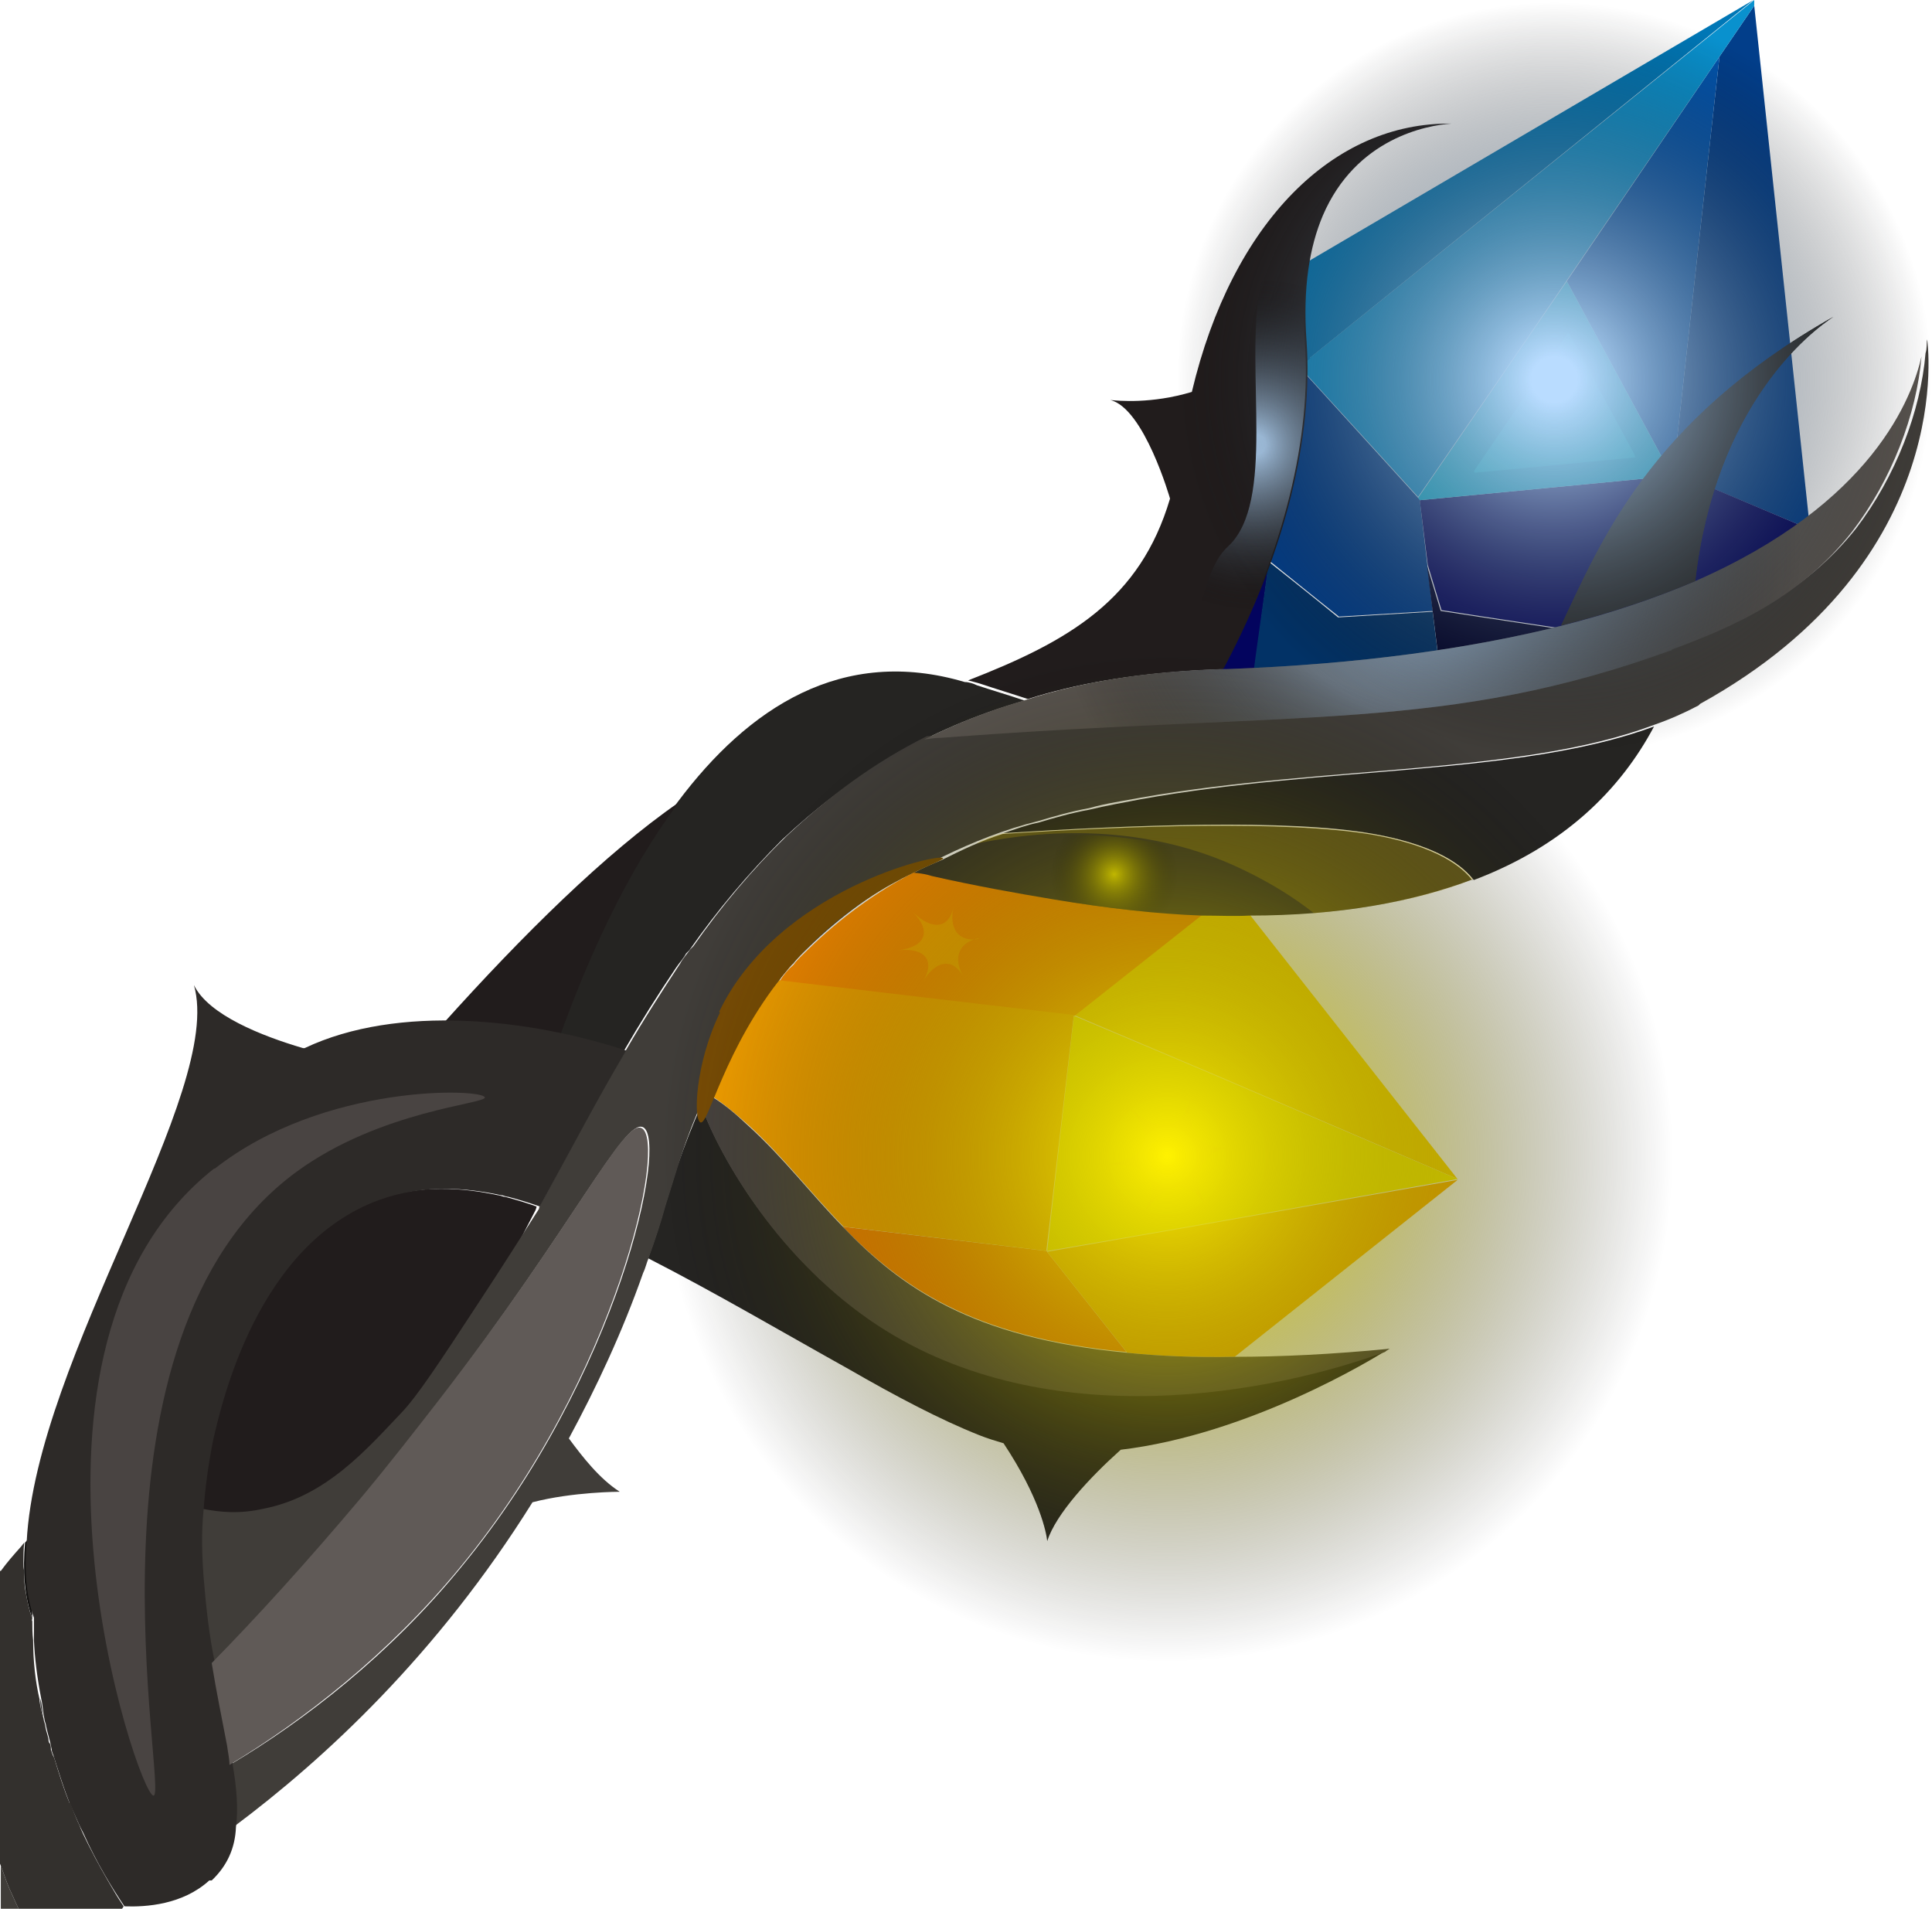 <?xml version="1.0" encoding="UTF-8"?>
<svg xmlns="http://www.w3.org/2000/svg" xmlns:xlink="http://www.w3.org/1999/xlink" viewBox="0 0 23.91 23.62">
  <defs>
    <radialGradient id="_Градієнт_без_назви_62" data-name="Градієнт без назви 62" cx="13.79" cy="10.82" fx="13.79" fy="10.82" r="3.75" gradientUnits="userSpaceOnUse">
      <stop offset="0" stop-color="#fff200"/>
      <stop offset=".21" stop-color="#000" stop-opacity="0"/>
    </radialGradient>
    <radialGradient id="_Градієнт_без_назви_61" data-name="Градієнт без назви 61" cx="17.62" cy="6.78" fx="17.62" fy="6.78" r="4.68" gradientUnits="userSpaceOnUse">
      <stop offset=".06" stop-color="#b9dcff"/>
      <stop offset="1" stop-color="#000" stop-opacity="0"/>
    </radialGradient>
    <radialGradient id="_Градієнт_без_назви_61-2" data-name="Градієнт без назви 61" cx="15.54" cy="5.5" fx="15.54" fy="5.5" r="2.07" xlink:href="#_Градієнт_без_назви_61"/>
    <radialGradient id="_Градієнт_без_назви_51" data-name="Градієнт без назви 51" cx="12.04" cy="13.76" fx="12.04" fy="13.76" r="6.26" gradientTransform="translate(17.8 -3.67) rotate(51.76)" gradientUnits="userSpaceOnUse">
      <stop offset="0" stop-color="#fff200"/>
      <stop offset="1" stop-color="#000" stop-opacity="0"/>
    </radialGradient>
    <radialGradient id="_Градієнт_без_назви_61-3" data-name="Градієнт без назви 61" cx="7.46" cy="4.05" fx="7.46" fy="4.05" r="4.67" gradientTransform="translate(17.8 -3.67) rotate(51.76)" xlink:href="#_Градієнт_без_назви_61"/>
  </defs>
  <g isolation="isolate">
    <g id="_Шар_2" data-name="Шар 2">
      <g id="Zauberstab">
        <g>
          <path d="M.23,23.62H.01v-.53c.04,.1,.07,.2,.11,.29,.04,.08,.07,.16,.11,.24Z" fill="#403d39"/>
          <path d="M.5,21.02c.02,.08,.02,.17,.04,.25-.02-.06-.04-.15-.04-.22,0-.02,0-.03,0-.03Z" fill="#0f0e0e"/>
          <path d="M.4,20.03c-.1-.28-.12-.6-.09-.94,.03-.04,.07-.07,.09-.1-.03,.37-.01,.72,0,1.04Z" fill="#11100f"/>
          <g>
            <g>
              <polygon points="22.4 6.55 20.81 5.88 20.69 5.89 20.65 5.81 20.71 5.84 21.28 .7 21.71 .07 22.4 6.55" fill="#023e8a"/>
              <polygon points="20.71 5.84 20.65 5.81 19.39 3.48 21.28 .7 20.71 5.84" fill="#0254ad"/>
              <line x1="19.39" y1="3.48" x2="19.38" y2="3.48" fill="none"/>
              <path d="M15.51,8.33c-.13,0-.27-.01-.41-.02,.1-1.5,.2-3.01,.29-4.52l.65,.71c-.17,1.27-.35,2.56-.52,3.83Z" fill="#03045e"/>
              <path d="M17.74,7.56l-1.17,.07s-.39-.31-.86-.69c.11-.81,.22-1.63,.33-2.44l1.51,1.66,.02,.02,.16,1.37Z" fill="#023e8a"/>
              <path d="M22.4,6.55c-.92,.66-1.84,1.33-2.77,1.99-.59-.03-1.19-.06-1.79-.09l-.18-1.45,.17,.56c.63,.1,1.27,.19,1.89,.29,.89-.43,1.78-.87,2.67-1.29Z" fill="#01032b"/>
              <path d="M22.4,6.55c-.89,.43-1.78,.87-2.67,1.29-.63-.1-1.26-.19-1.89-.29l-.17-.56-.1-.8,3.12-.3-.04-.08,1.75,.74Z" fill="#03045e"/>
              <path d="M21.71,.07l-2.32,3.4-.96,1.4-.88,1.28-1.44-1.58s.01-.04,.01-.07l.1-.08L21.71,0V.07Z" fill="#0991ce"/>
              <path d="M16.22,4.43l-.1,.08s-.01,.05-.01,.07l-.72-.79s0-.05,0-.08l.11-.07L21.7,0h0s-5.49,4.43-5.49,4.43Z" fill="#0077b6"/>
              <polygon points="20.69 5.89 17.57 6.19 17.55 6.16 18.43 4.88 19.39 3.48 20.65 5.81 20.69 5.89" fill="#00b4d8"/>
              <polygon points="20.24 5.66 18.25 5.85 18.24 5.83 18.8 5.01 19.41 4.11 20.22 5.61 20.24 5.66" fill="#07d4ef"/>
              <path d="M17.84,8.45c-.77-.03-1.55-.08-2.33-.11,.06-.46,.13-.92,.19-1.39,.47,.37,.86,.69,.86,.69l1.17-.07,.11,.89Z" fill="#023266"/>
            </g>
            <path d="M18.04,14.59l-3.07-1.32-1.68-.71,1.58-1.25c.21,0,.41,.02,.59,0l2.57,3.27Z" fill="#ffd900"/>
            <path d="M15.28,16.79c-.49,.01-.94-.01-1.33-.05l-.99-1.25,1.79-.31,3.29-.58-2.76,2.19Z" fill="#ffb300"/>
            <polygon points="18.04 14.59 14.75 15.17 12.96 15.48 13.29 12.57 14.97 13.28 18.04 14.59" fill="#fff200"/>
            <path d="M14.88,11.32l-1.58,1.25-1.62-.19-2.03-.24c.05-.08,.11-.15,.17-.2,.05-.07,.12-.13,.18-.19,.4-.39,.84-.71,1.32-.96,.14,.02,.22,.04,.22,.04,.52,.12,1.02,.22,1.51,.29,.67,.11,1.27,.18,1.83,.2Z" fill="#ff8c00"/>
            <path d="M13.94,16.73c-1.93-.18-2.81-.83-3.51-1.55l2.52,.3,.99,1.25Z" fill="#ff8000"/>
            <path d="M12.96,15.48l-2.52-.3c-.41-.42-.74-.86-1.18-1.26-.16-.14-.32-.28-.52-.4,.12-.25,.25-.5,.4-.71,.06-.11,.13-.21,.21-.31,0-.03,.03-.07,.06-.08,.07-.11,.15-.19,.23-.29l2.03,.24,1.62,.19-.34,2.91Z" fill="#ffa600"/>
            <path d="M20.98,7.19c-.47,.2-1.02,.39-1.66,.55,.49-1.03,1.09-2.53,3.37-3.82-.29,.19-1.46,1.09-1.71,3.27Z" fill="#252422"/>
            <path d="M18.23,10.88c-.18-.23-.56-.44-1.23-.56-1.06-.19-3.02-.11-4.58-.01,.15-.05,.28-.1,.43-.13,.2-.06,.41-.12,.63-.16,.21-.05,.43-.09,.64-.13,2.28-.41,4.7-.29,6.35-.9-.42,.79-1.12,1.48-2.23,1.9Z" fill="#252422"/>
            <path d="M7.72,13.02c-.07-.03-.14-.06-.23-.07-.17-.06-.35-.1-.57-.14,.35-.97,.83-2.04,1.47-2.89h0c.87-1.16,2.03-1.93,3.55-1.48,.05,0,.11,.02,.15,.04,.21,.07,.42,.13,.59,.19-1.22,.35-2.18,.95-3,1.72h0c-.42,.42-.8,.87-1.15,1.37l-.02,.02-.02,.02c-.03,.06-.08,.11-.12,.17-.23,.34-.45,.69-.67,1.07Z" fill="#252422"/>
            <path d="M15.13,8.28c-.13,.01-.27,.01-.39,.02-.76,.05-1.42,.16-2.02,.35h0c-.18-.06-.38-.12-.59-.19-.04-.01-.1-.03-.15-.04,1.26-.49,2.13-1,2.5-2.25,0,0-.32-1.12-.74-1.22,.1,.01,.51,.05,1.01-.1,.5-2.11,1.76-3.34,3.21-3.32-.3,.02-1.18,.18-1.59,1.14-.16,.38-.25,.88-.2,1.56,.08,1.15-.25,2.58-1.02,4.03Z" fill="#211c1c"/>
            <path d="M2.62,20.58c-.07-.33-.11-.68-.14-1.06-.02-.27-.02-.55,0-.84,.02-.28,.06-.57,.12-.87,.11-.46,.55-2.4,2.05-2.96,.55-.2,1.09-.15,1.51-.06,.03,0,.06,.02,.09,.02,.15,.04,.28,.08,.39,.12,0,.02-.01,.03-.01,.04-.39,.75-.78,1.55-1.22,2.35-.28,.36-.59,.77-.94,1.18-.69,.83-1.32,1.51-1.86,2.06Z" fill="#211c1c"/>
            <path d="M6.93,12.81c-.34-.08-.75-.13-1.21-.15-.08,0-.15,0-.23,0,.98-1.09,2-2.1,2.91-2.73-.64,.85-1.12,1.92-1.47,2.89Z" fill="#211c1c"/>
            <path d="M13.87,17.94c-.38,.34-.8,.79-.91,1.13-.01-.1-.09-.53-.54-1.21-.1-.03-.2-.06-.3-.1-.48-.19-1.03-.48-1.62-.82-.79-.44-1.64-.94-2.48-1.37,.08-.22,.15-.43,.21-.65,.02-.06,.04-.13,.06-.19,.03-.1,.06-.19,.09-.29,.09-.26,.19-.52,.3-.76,.25,.68,.98,1.92,2.18,2.71,2.15,1.41,4.99,.81,6.33,.3-.2,.13-1.73,1.06-3.32,1.25Z" fill="#252422"/>
            <path d="M21.02,8.73c-.17,.09-.35,.17-.55,.24-1.64,.62-4.07,.5-6.35,.9-.21,.04-.43,.07-.64,.13-.22,.04-.43,.1-.63,.16-.41,.1-.81,.26-1.18,.44h0c-.12,.06-.23,.11-.35,.17-.48,.25-.92,.57-1.32,.96-.06,.06-.13,.12-.18,.19-.07,.05-.13,.12-.17,.2-.08,.1-.15,.18-.23,.29-.04,.01-.06,.05-.06,.08-.08,.1-.16,.2-.21,.31-.15,.21-.28,.46-.4,.71-.14,.28-.26,.6-.36,.92-.03,.1-.06,.19-.09,.29-.02,.06-.04,.13-.06,.19-.06,.22-.13,.43-.21,.65-.03,.07-.04,.13-.07,.19-.26,.74-.58,1.42-.92,2.05,.17,.23,.38,.5,.63,.66,0,0-.58,0-1.08,.13-1.18,1.89-2.58,3.18-3.69,4.01,.03-.23,.01-.48-.04-.77,.91-.54,1.97-1.36,2.85-2.44,1.96-2.38,2.56-5.28,2.25-5.44-.23-.12-.85,1.2-2.52,3.38-.28,.36-.59,.77-.94,1.18-.69,.83-1.32,1.51-1.86,2.06-.07-.33-.11-.68-.14-1.06-.02-.27-.02-.55,0-.84,.21,.04,.45,.07,.76,0,.78-.15,1.29-.75,1.71-1.19,.19-.2,.45-.59,.96-1.37,.31-.47,.56-.87,.74-1.15,0-.02,.01-.03,.01-.04,.37-.67,.7-1.33,1.07-1.93,.22-.38,.44-.72,.67-1.07,.03-.06,.08-.11,.12-.17l.02-.02,.02-.02c.35-.5,.73-.95,1.15-1.36h0c.52-.49,1.08-.91,1.74-1.24,.07,0,.13-.01,.21-.02,4.49-.34,6.25-.07,9.05-1.09,.79-.29,1.6-.66,2.24-1.46,.49-.64,.8-1.45,.86-2.17,.02-.06,.01-.12,.02-.17h0s.41,2.73-2.81,4.51Z" fill="#403d39"/>
            <path d="M2.59,23.27c-.33,.3-.78,.33-1.05,.32-.16-.24-.34-.53-.51-.91-.06-.11-.11-.24-.17-.37-.07-.18-.13-.37-.19-.56-.01-.04-.03-.07-.03-.1-.02-.11-.05-.2-.07-.29,0-.03-.02-.06-.02-.09-.02-.08-.02-.17-.04-.25-.05-.26-.08-.5-.09-.72,0-.09,0-.17,0-.25,0,0,0-.02,0-.03-.1-.28-.12-.6-.09-.94,.12-2.29,2.45-5.57,2.07-6.89,.18,.37,.84,.63,1.35,.78,0,0,0,0,.02,0,1.16-.55,2.79-.36,3.98,.03-.36,.6-.7,1.26-1.07,1.93-.11-.04-.24-.08-.39-.12-.03,0-.06-.02-.09-.02-.42-.09-.96-.14-1.51,.06-1.5,.55-1.94,2.49-2.05,2.96-.06,.3-.1,.59-.12,.87-.03,.29-.02,.57,0,.84,.03,.37,.07,.73,.14,1.06,.05,.37,.13,.7,.19,1.02,.02,.08,.03,.16,.03,.24,.05,.29,.07,.55,.04,.77-.01,.26-.11,.48-.3,.66Z" fill="#2d2a28"/>
            <path d="M1.53,23.59s-.01,.02-.02,.03H.23c-.04-.08-.07-.16-.11-.24-.04-.09-.07-.19-.11-.29,0-.01-.01-.02-.01-.03v-3.62H.01c.08-.11,.16-.2,.24-.29,.02-.02,.03-.04,.05-.06-.01,.08-.01,.16-.01,.24,0,.04,0,.08,.01,.11,0,.1,0,.18,.02,.27,.02,.11,.04,.22,.08,.32,0,0-.01,.02,0,.03,0,.08,0,.15,.01,.24,0,.26,.03,.52,.08,.73v.02c.01,.08,.03,.16,.05,.22,0,.03,.02,.06,.02,.09,.01,.06,.03,.11,.04,.16,0,.02,0,.04,.02,.06,.01,.03,.01,.05,.01,.07,.01,.03,.02,.07,.04,.1,.06,.2,.12,.39,.19,.56h.01c.04,.1,.07,.19,.11,.27,.03,.08,.07,.16,.11,.24,.11,.22,.22,.41,.32,.58,.04,.07,.08,.13,.12,.19Z" fill="#33302d"/>
            <path d="M15.24,14.19c-.37,.07-.58-.2-.5-.63-.09,.43-.42,.48-.79,.12,.37,.37,.25,.68-.3,.74,.54-.06,.75,.2,.49,.63,.26-.43,.59-.48,.79-.11-.2-.36-.08-.68,.3-.75Z" fill="#ffd61c" opacity=".5"/>
            <path d="M12.11,11.62c-.24,.04-.37-.12-.31-.4-.05,.27-.26,.3-.5,.07,.23,.23,.16,.43-.19,.47,.34-.04,.47,.13,.31,.39,.16-.27,.37-.3,.5-.07-.13-.23-.05-.42,.19-.47Z" fill="#ffa600"/>
            <path d="M18.23,10.88c-.74,.28-1.65,.45-2.77,.45-.18,.01-.38,0-.59,0-.55-.02-1.16-.09-1.83-.2-.48-.08-.98-.17-1.51-.29,0,0-.08-.03-.22-.04,.11-.06,.23-.11,.35-.16h0c.24-.12,.49-.24,.75-.32,1.56-.1,3.52-.17,4.58,.01,.67,.12,1.05,.33,1.23,.56Z" fill="#33302a"/>
            <path d="M18.23,10.88c-.55,.22-1.2,.35-1.97,.42-.24-.19-.53-.37-.84-.52-1.01-.5-2.18-.58-3.34-.34,.11-.06,.22-.1,.34-.13,1.56-.1,3.52-.17,4.58,.01,.67,.12,1.05,.33,1.23,.56Z" fill="#ffd900" mix-blend-mode="saturation" opacity=".25"/>
            <path d="M16.26,11.3c-.25,.02-.51,.03-.8,.03-.18,.01-.38,0-.59,0-.55-.02-1.16-.09-1.83-.2-.48-.08-.98-.17-1.51-.29,0,0-.08-.03-.22-.04,.11-.06,.23-.11,.35-.16h0c.12-.06,.24-.12,.37-.17,0,0,.02-.02,.04-.01,1.17-.24,2.34-.15,3.34,.34,.31,.15,.59,.33,.84,.52Z" fill="url(#_Градієнт_без_назви_62)"/>
            <path d="M17.2,16.69h0s-.04,.02-.06,.04c-1.37,.5-4.16,1.06-6.28-.33-1.2-.79-1.93-2.03-2.18-2.71,.02-.06,.04-.11,.06-.16,.2,.11,.36,.25,.52,.4,.44,.4,.77,.84,1.18,1.26,.7,.73,1.58,1.37,3.51,1.55,.39,.04,.84,.06,1.33,.05,.56,0,1.2-.03,1.92-.1Z" fill="#494442"/>
            <path d="M8.9,12.52c.73-1.52,2.74-1.97,2.77-1.9,.03,.05-1.08,.33-1.98,1.45-.73,.91-.92,1.85-1.02,1.82-.09-.03-.07-.72,.24-1.36Z" fill="#7c4e05"/>
            <path d="M20.7,8.04c-2.8,1.02-4.56,.75-9.05,1.09-.07,0-.13,.01-.21,.02,.38-.19,.8-.36,1.26-.49h0c.71-.23,1.49-.35,2.41-.38,.03,0,.04,0,.07,0,1.67-.06,3.03-.26,4.12-.53,.64-.16,1.19-.35,1.66-.55,2.23-.97,2.71-2.3,2.82-2.79-.06,.72-.37,1.53-.86,2.17-.63,.8-1.44,1.17-2.24,1.46Z" fill="#59544f"/>
            <path d="M20.7,8.04c-2.8,1.02-4.56,.75-9.05,1.09-.07,0-.13,.01-.21,.02,.38-.19,.8-.36,1.26-.49h0c.71-.23,1.49-.35,2.41-.38,.03,0,.04,0,.07,0,1.67-.06,3.03-.26,4.12-.53,.64-.16,1.19-.35,1.66-.55,2.23-.97,2.71-2.3,2.82-2.79-.06,.72-.37,1.53-.86,2.17-.63,.8-1.44,1.17-2.24,1.46Z" fill="url(#_Градієнт_без_назви_61)"/>
            <path d="M20.98,7.19c-.47,.2-1.02,.39-1.66,.55,.49-1.03,1.09-2.53,3.37-3.82-.29,.19-1.46,1.09-1.71,3.27Z" fill="#252422"/>
            <path d="M15.13,8.28c-.13,.01-.27,.01-.39,.02,.06-.63,.18-1.29,.46-1.54,.59-.55,.21-2.15,.39-3.18,.07-.35,.38-.66,.76-.9-.16,.38-.25,.88-.2,1.56,.08,1.15-.25,2.58-1.02,4.03Z" fill="url(#_Градієнт_без_назви_61-2)"/>
            <path d="M2.84,21.84c0-.08-.02-.16-.03-.24-.06-.32-.13-.65-.19-1.02,.54-.55,1.17-1.24,1.86-2.06,.35-.42,.66-.82,.94-1.18,1.68-2.17,2.29-3.49,2.52-3.38,.32,.16-.29,3.07-2.25,5.44-.89,1.08-1.94,1.89-2.85,2.44Z" fill="#605a57"/>
            <circle cx="14.45" cy="14.3" r="6.26" fill="url(#_Градієнт_без_назви_51)"/>
            <circle cx="19.24" cy="4.69" r="4.67" fill="url(#_Градієнт_без_назви_61-3)"/>
            <path d="M2.66,14.46c1.35-1.06,3.32-.99,3.34-.88,.02,.08-1.29,.16-2.33,.92-2.81,2.06-1.58,7.71-1.77,7.72-.19,.01-2.05-5.55,.75-7.76Z" fill="#494442"/>
          </g>
        </g>
      </g>
    </g>
  </g>
</svg>